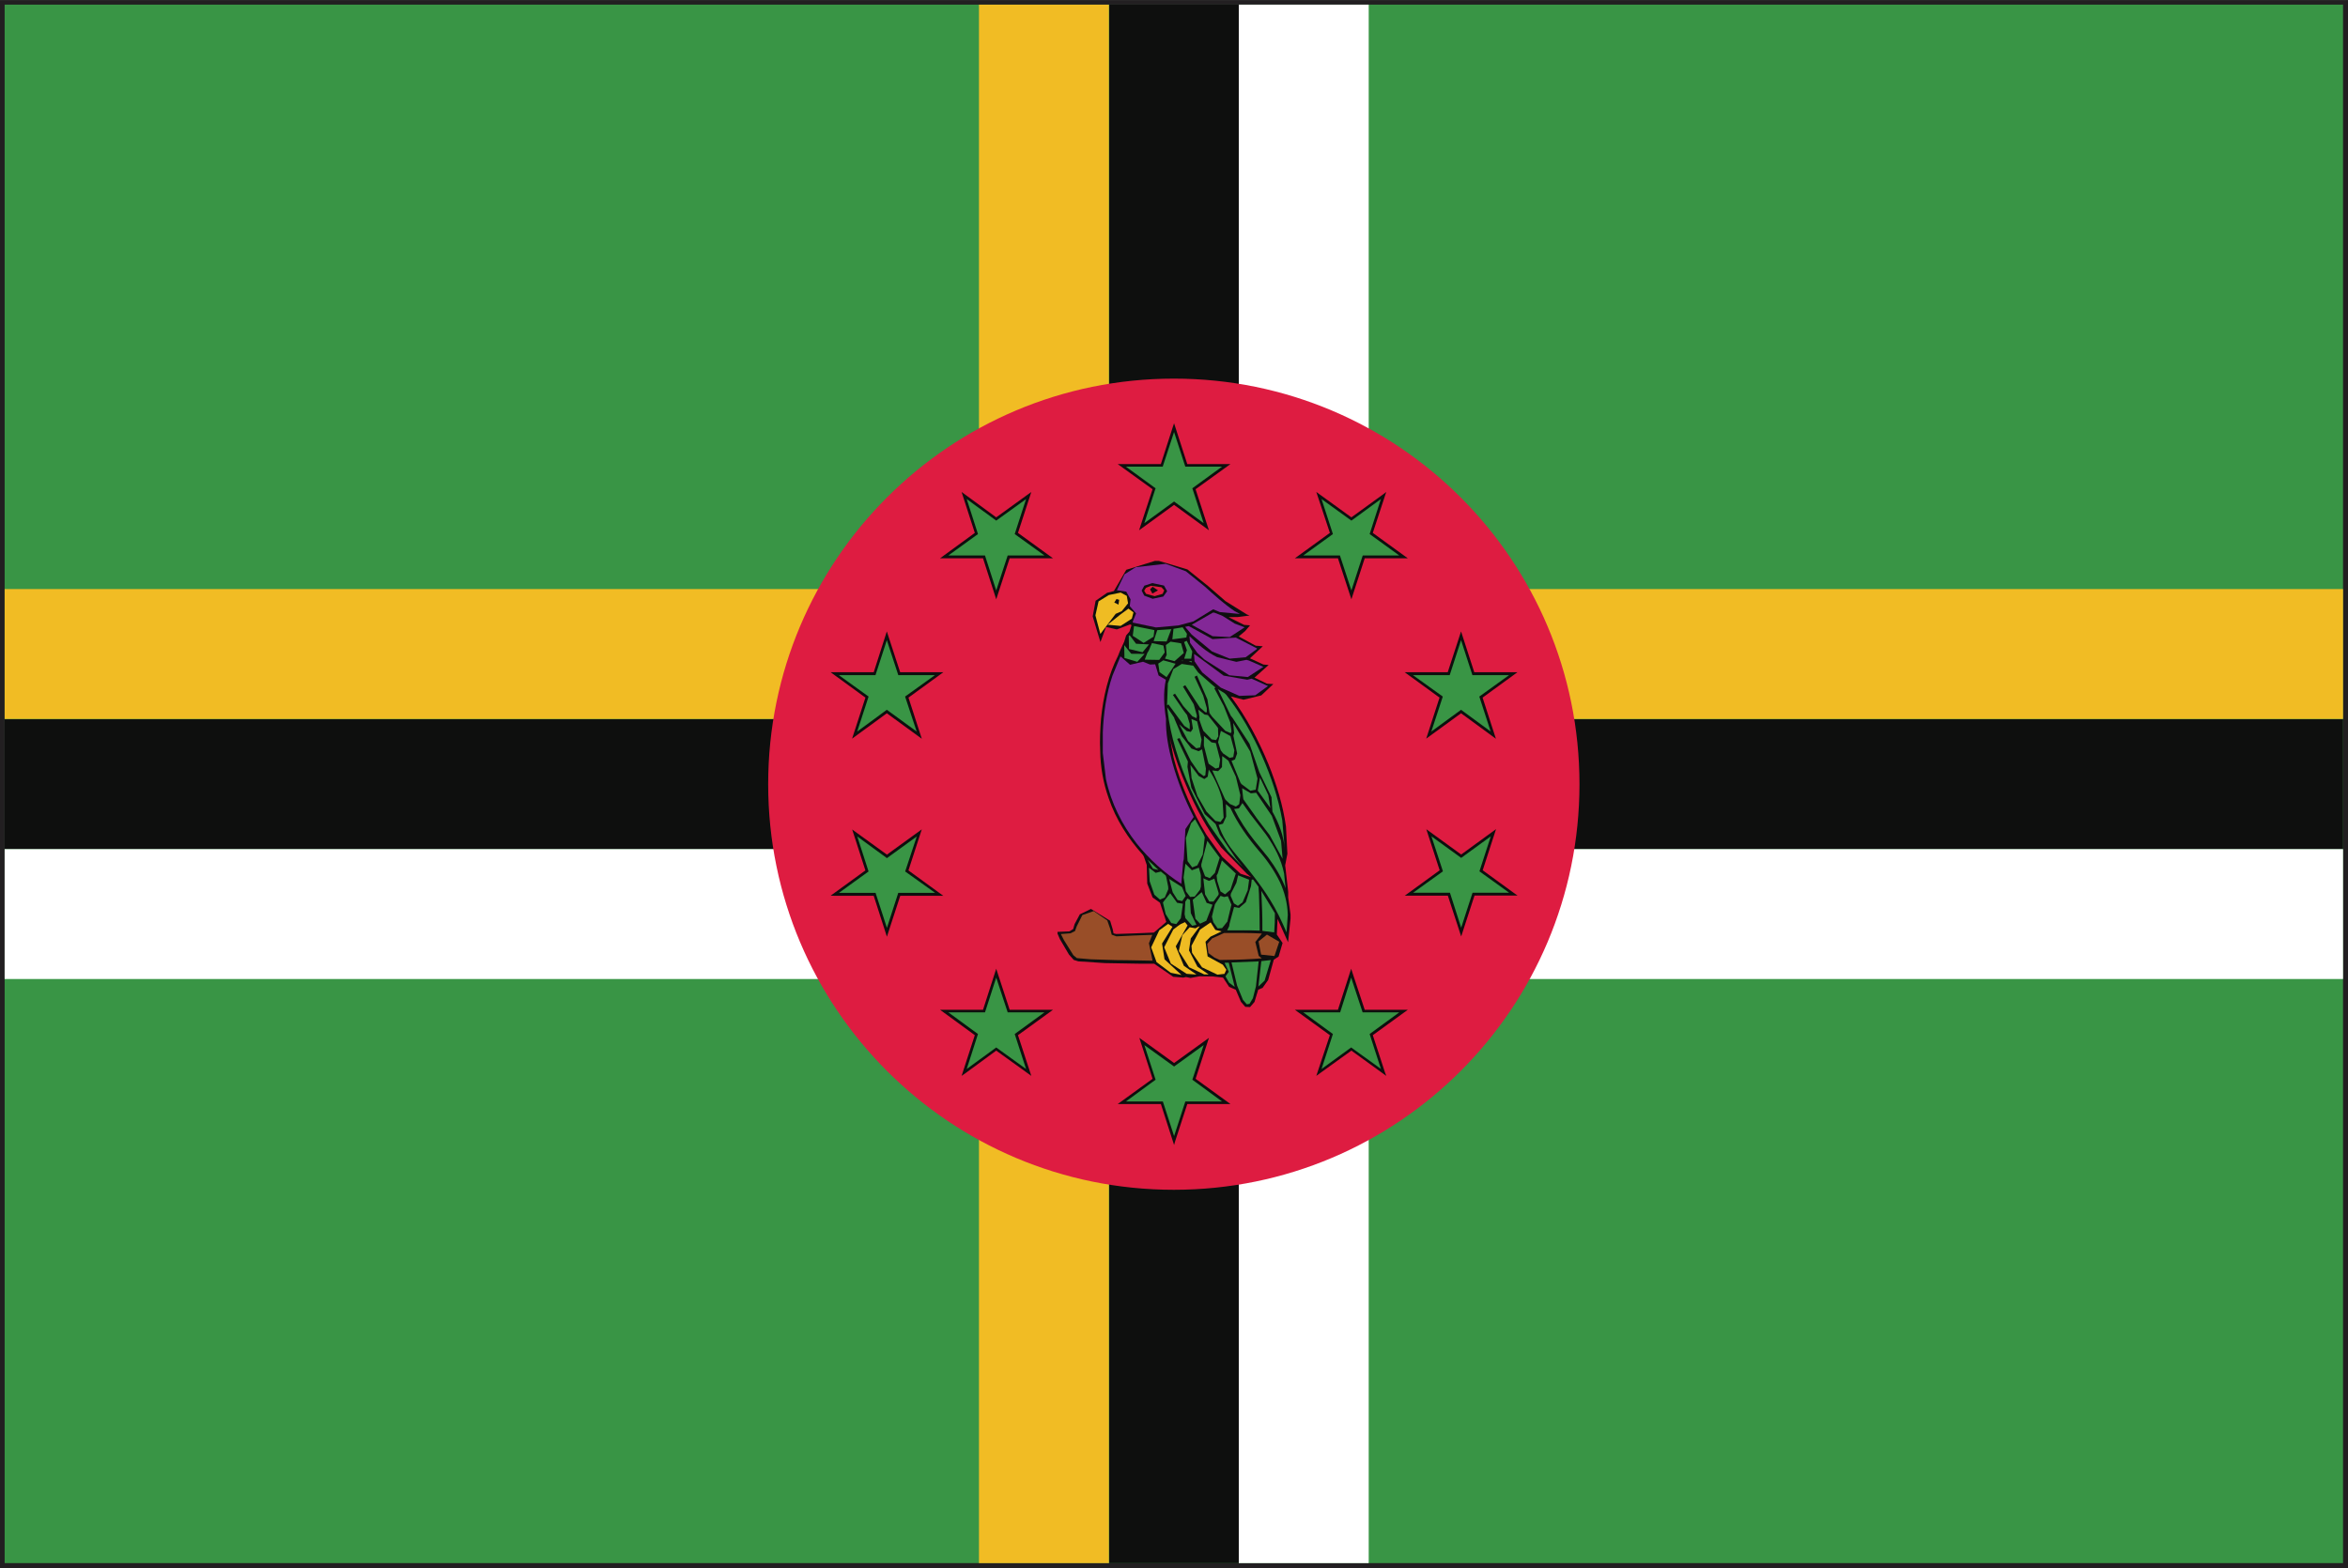 <?xml version="1.0" encoding="UTF-8" standalone="no"?>
<!-- Created with Inkscape (http://www.inkscape.org/) -->

<svg
   xmlns:dc="http://purl.org/dc/elements/1.1/"
   xmlns:cc="http://creativecommons.org/ns#"
   xmlns:rdf="http://www.w3.org/1999/02/22-rdf-syntax-ns#"
   xmlns:svg="http://www.w3.org/2000/svg"
   xmlns="http://www.w3.org/2000/svg"
   xmlns:sodipodi="http://sodipodi.sourceforge.net/DTD/sodipodi-0.dtd"
   xmlns:inkscape="http://www.inkscape.org/namespaces/inkscape"
   width="7.085mm"
   height="4.733mm"
   viewBox="0 0 7.085 4.733"
   version="1.1"
   id="svg8"
   inkscape:version="0.92.4 (5da689c313, 2019-01-14)"
   sodipodi:docname="dominican_republic.svg">
  <rect x="0" y="0" width="7.085" height="4.733" fill="#333333" stroke="none"/>
  <defs
     id="defs2">
    <radialGradient
       id="radialGradient37584"
       spreadMethod="pad"
       gradientTransform="matrix(0.975,0,0,0.975,159.641,365.069)"
       gradientUnits="userSpaceOnUse"
       r="1"
       cy="0"
       cx="0"
       fy="0"
       fx="0">
      <stop
         id="stop37578"
         offset="0"
         style="stop-opacity:1;stop-color:#852c26" />
      <stop
         id="stop37580"
         offset="0.002"
         style="stop-opacity:1;stop-color:#852c26" />
      <stop
         id="stop37582"
         offset="1"
         style="stop-opacity:1;stop-color:#451617" />
    </radialGradient>
    <clipPath
       id="clipPath37532"
       clipPathUnits="userSpaceOnUse">
      <path
         inkscape:connector-curvature="0"
         id="path37530"
         d="M 0,400 H 400 V 0 H 0 Z" />
    </clipPath>
    <radialGradient
       id="radialGradient37522"
       spreadMethod="pad"
       gradientTransform="matrix(-0.264,0,0,0.264,159.687,365.89)"
       gradientUnits="userSpaceOnUse"
       r="1"
       cy="0"
       cx="0"
       fy="0"
       fx="0">
      <stop
         id="stop37516"
         offset="0"
         style="stop-opacity:1;stop-color:#852c26" />
      <stop
         id="stop37518"
         offset="0.002"
         style="stop-opacity:1;stop-color:#852c26" />
      <stop
         id="stop37520"
         offset="1"
         style="stop-opacity:1;stop-color:#451617" />
    </radialGradient>
    <clipPath
       id="clipPath37354"
       clipPathUnits="userSpaceOnUse">
      <path
         inkscape:connector-curvature="0"
         id="path37352"
         d="M 0,400 H 400 V 0 H 0 Z" />
    </clipPath>
    <radialGradient
       id="radialGradient37344"
       spreadMethod="pad"
       gradientTransform="matrix(0.975,0,0,0.975,155.76,365.069)"
       gradientUnits="userSpaceOnUse"
       r="1"
       cy="0"
       cx="0"
       fy="0"
       fx="0">
      <stop
         id="stop37338"
         offset="0"
         style="stop-opacity:1;stop-color:#eee54f" />
      <stop
         id="stop37340"
         offset="0.998"
         style="stop-opacity:1;stop-color:#e04a20" />
      <stop
         id="stop37342"
         offset="1"
         style="stop-opacity:1;stop-color:#e04a20" />
    </radialGradient>
    <clipPath
       id="clipPath37272"
       clipPathUnits="userSpaceOnUse">
      <path
         inkscape:connector-curvature="0"
         id="path37270"
         d="M 0,400 H 400 V 0 H 0 Z" />
    </clipPath>
    <radialGradient
       id="radialGradient37262"
       spreadMethod="pad"
       gradientTransform="matrix(0.264,0,0,0.264,155.715,365.891)"
       gradientUnits="userSpaceOnUse"
       r="1"
       cy="0"
       cx="0"
       fy="0"
       fx="0">
      <stop
         id="stop37256"
         offset="0"
         style="stop-opacity:1;stop-color:#eee54f" />
      <stop
         id="stop37258"
         offset="0.998"
         style="stop-opacity:1;stop-color:#e04a20" />
      <stop
         id="stop37260"
         offset="1"
         style="stop-opacity:1;stop-color:#e04a20" />
    </radialGradient>
  </defs>
  <sodipodi:namedview
     id="base"
     pagecolor="#ffffff"
     bordercolor="#666666"
     borderopacity="1.0"
     inkscape:pageopacity="0.0"
     inkscape:pageshadow="2"
     inkscape:zoom="11.2"
     inkscape:cx="21.798698"
     inkscape:cy="8.8755558"
     inkscape:document-units="mm"
     inkscape:current-layer="layer1"
     showgrid="false"
     inkscape:window-width="954"
     inkscape:window-height="630"
     inkscape:window-x="-3"
     inkscape:window-y="6"
     inkscape:window-maximized="0" />
  <g
     inkscape:label="Layer 1"
     inkscape:groupmode="layer"
     id="layer1"
     transform="translate(-58.025,-95.632)">
    <path
       d="m 58.054,100.336 h 7.026 v -4.675 h -7.026 z m 7.041,0.015 v -0.015 z m -7.07,0.015 v -4.733 h 7.085 v 4.718 0.015 z"
       style="fill:#221f21;fill-opacity:1;fill-rule:nonzero;stroke:none;stroke-width:0.353"
       id="path38202"
       inkscape:connector-curvature="0" />
    <path
       d="m 65.095,100.35 h -7.056 v -4.704 h 7.056 z"
       style="fill:#399545;fill-opacity:1;fill-rule:nonzero;stroke:none;stroke-width:0.353"
       id="path38204"
       inkscape:connector-curvature="0" />
    <path
       d="m 61.371,100.35 h -0.392 v -4.704 h 0.392 z"
       style="fill:#f1bc24;fill-opacity:1;fill-rule:nonzero;stroke:none;stroke-width:0.353"
       id="path38206"
       inkscape:connector-curvature="0" />
    <path
       d="m 61.764,100.35 h -0.392 v -4.704 h 0.392 z"
       style="fill:#0e0f0e;fill-opacity:1;fill-rule:nonzero;stroke:none;stroke-width:0.353"
       id="path38208"
       inkscape:connector-curvature="0" />
    <path
       d="m 62.155,100.35 h -0.392 v -4.704 h 0.392 z"
       style="fill:#ffffff;fill-opacity:1;fill-rule:nonzero;stroke:none;stroke-width:0.353"
       id="path38210"
       inkscape:connector-curvature="0" />
    <path
       d="m 65.095,97.802 h -7.056 v -0.392 h 7.056 z"
       style="fill:#f1bc24;fill-opacity:1;fill-rule:nonzero;stroke:none;stroke-width:0.353"
       id="path38212"
       inkscape:connector-curvature="0" />
    <path
       d="m 65.095,98.195 h -7.056 v -0.392 h 7.056 z"
       style="fill:#0e0f0e;fill-opacity:1;fill-rule:nonzero;stroke:none;stroke-width:0.353"
       id="path38214"
       inkscape:connector-curvature="0" />
    <path
       d="m 65.095,98.587 h -7.056 v -0.392 h 7.056 z"
       style="fill:#ffffff;fill-opacity:1;fill-rule:nonzero;stroke:none;stroke-width:0.353"
       id="path38216"
       inkscape:connector-curvature="0" />
    <g
       id="g38218"
       transform="matrix(0.353,0,0,-0.353,62.791,97.999)">
      <path
         d="m 0,0 c 0,-1.916 -1.553,-3.468 -3.467,-3.468 -1.915,0 -3.468,1.552 -3.468,3.468 0,1.916 1.553,3.468 3.468,3.468 C -1.553,3.468 0,1.916 0,0"
         style="fill:#de1c41;fill-opacity:1;fill-rule:nonzero;stroke:none"
         id="path38220"
         inkscape:connector-curvature="0" />
    </g>
    <g
       id="g38222"
       transform="matrix(0.353,0,0,-0.353,61.568,96.922)">
      <path
         d="M 0,0 0.105,-0.325 H 0.446 L 0.17,-0.524 0.275,-0.85 0,-0.649 -0.276,-0.85 l 0.105,0.326 -0.275,0.199 h 0.341 z"
         style="fill:#399545;fill-opacity:1;fill-rule:nonzero;stroke:none"
         id="path38224"
         inkscape:connector-curvature="0" />
    </g>
    <g
       id="g38226"
       transform="matrix(0.353,0,0,-0.353,61.657,97.211)">
      <path
         d="M 0,0 -0.097,0.298 0.157,0.483 H -0.157 L -0.253,0.779 -0.35,0.483 H -0.665 L -0.411,0.298 -0.507,0 -0.253,0.185 Z m -0.253,0.156 -0.299,-0.217 0.115,0.351 -0.298,0.215 h 0.369 l 0.102,0.316 0.011,0.033 0.113,-0.349 H 0.229 L -0.069,0.29 0.045,-0.061 Z"
         style="fill:#0e0f0e;fill-opacity:1;fill-rule:nonzero;stroke:none"
         id="path38228"
         inkscape:connector-curvature="0" />
    </g>
    <g
       id="g38230"
       transform="matrix(0.353,0,0,-0.353,60.935,97.128)">
      <path
         d="M 0,0 0.274,-0.2 0.552,0 0.446,-0.324 0.722,-0.524 H 0.381 L 0.274,-0.849 0.171,-0.524 H -0.17 l 0.276,0.2 z"
         style="fill:#399545;fill-opacity:1;fill-rule:nonzero;stroke:none"
         id="path38232"
         inkscape:connector-curvature="0" />
    </g>
    <g
       id="g38234"
       transform="matrix(0.353,0,0,-0.353,60.976,97.244)">
      <path
         d="M 0,0 -0.253,-0.183 H 0.06 l 0.096,-0.299 0.098,0.299 H 0.568 L 0.314,0 0.411,0.299 0.156,0.115 -0.096,0.299 Z M 0.043,-0.207 H -0.324 L -0.027,0.01 -0.129,0.325 -0.118,0.33 -0.129,0.325 -0.14,0.36 0.156,0.143 0.456,0.36 0.342,0.01 0.641,-0.207 H 0.271 L 0.156,-0.558 Z"
         style="fill:#0e0f0e;fill-opacity:1;fill-rule:nonzero;stroke:none"
         id="path38236"
         inkscape:connector-curvature="0" />
    </g>
    <g
       id="g38238"
       transform="matrix(0.353,0,0,-0.353,60.544,97.666)">
      <path
         d="M 0,0 H 0.341 L 0.445,0.323 0.552,0 H 0.893 L 0.617,-0.201 0.723,-0.525 0.445,-0.324 0.17,-0.525 0.275,-0.201 Z"
         style="fill:#399545;fill-opacity:1;fill-rule:nonzero;stroke:none"
         id="path38240"
         inkscape:connector-curvature="0" />
    </g>
    <g
       id="g38242"
       transform="matrix(0.353,0,0,-0.353,60.791,97.84)">
      <path
         d="M 0,0 -0.099,0.299 0.156,0.482 H -0.157 L -0.255,0.781 -0.352,0.482 H -0.665 L -0.411,0.299 -0.508,0 -0.255,0.186 Z M -0.255,0.156 -0.552,-0.061 -0.438,0.29 -0.707,0.486 -0.7,0.495 -0.707,0.486 -0.735,0.507 h 0.368 l 0.112,0.349 0.114,-0.349 H 0.228 L -0.07,0.29 0.044,-0.062 Z"
         style="fill:#0e0f0e;fill-opacity:1;fill-rule:nonzero;stroke:none"
         id="path38244"
         inkscape:connector-curvature="0" />
    </g>
    <g
       id="g38246"
       transform="matrix(0.353,0,0,-0.353,60.544,98.331)">
      <path
         d="M 0,0 0.275,0.2 0.17,0.524 0.445,0.324 0.723,0.524 0.617,0.2 0.893,0 H 0.552 L 0.445,-0.324 0.341,0 Z"
         style="fill:#399545;fill-opacity:1;fill-rule:nonzero;stroke:none"
         id="path38248"
         inkscape:connector-curvature="0" />
    </g>
    <g
       id="g38250"
       transform="matrix(0.353,0,0,-0.353,60.667,98.327)">
      <path
         d="M 0,0 0.097,-0.299 0.194,0 H 0.509 L 0.253,0.183 0.352,0.482 0.097,0.297 -0.156,0.482 -0.06,0.183 -0.313,0 Z m -0.016,-0.025 h -0.333 v 0.012 l 0.007,-0.008 -0.007,0.008 V -0.025 L -0.384,-0.024 -0.087,0.192 -0.2,0.542 0.097,0.327 0.395,0.543 0.281,0.192 0.579,-0.025 H 0.211 l -0.114,-0.35 z"
         style="fill:#0e0f0e;fill-opacity:1;fill-rule:nonzero;stroke:none"
         id="path38252"
         inkscape:connector-curvature="0" />
    </g>
    <g
       id="g38254"
       transform="matrix(0.353,0,0,-0.353,60.935,98.87)">
      <path
         d="m 0,0 0.106,0.324 -0.276,0.2 H 0.171 L 0.274,0.849 0.381,0.524 H 0.722 L 0.446,0.324 0.552,0 0.274,0.2 Z"
         style="fill:#399545;fill-opacity:1;fill-rule:nonzero;stroke:none"
         id="path38256"
         inkscape:connector-curvature="0" />
    </g>
    <g
       id="g38258"
       transform="matrix(0.353,0,0,-0.353,60.976,98.753)">
      <path
         d="M 0,0 -0.096,-0.299 0.156,-0.115 0.411,-0.299 0.314,0 0.568,0.185 H 0.254 L 0.156,0.482 0.06,0.185 h -0.313 z m -0.107,-0.332 -0.011,0.002 z m 0.263,0.19 -0.267,-0.196 -0.029,-0.02 0.113,0.348 -0.297,0.217 H 0.043 L 0.156,0.558 0.271,0.207 h 0.37 L 0.342,-0.01 0.456,-0.358 Z"
         style="fill:#0e0f0e;fill-opacity:1;fill-rule:nonzero;stroke:none"
         id="path38260"
         inkscape:connector-curvature="0" />
    </g>
    <g
       id="g38262"
       transform="matrix(0.353,0,0,-0.353,61.568,99.076)">
      <path
         d="M 0,0 -0.105,0.326 H -0.446 L -0.171,0.524 -0.276,0.851 0,0.649 0.275,0.851 0.17,0.524 0.446,0.326 H 0.105 Z"
         style="fill:#399545;fill-opacity:1;fill-rule:nonzero;stroke:none"
         id="path38264"
         inkscape:connector-curvature="0" />
    </g>
    <g
       id="g38266"
       transform="matrix(0.353,0,0,-0.353,61.512,98.891)">
      <path
         d="m 0,0 -0.254,-0.186 h 0.316 l 0.096,-0.296 0.096,0.296 H 0.568 L 0.314,0 0.411,0.296 0.158,0.113 -0.096,0.296 Z m 0.158,-0.522 0.01,0.005 z M 0.045,-0.208 H -0.324 L -0.026,0.008 -0.139,0.358 0.158,0.143 0.456,0.358 0.342,0.008 0.64,-0.208 H 0.271 L 0.168,-0.523 0.158,-0.558 Z"
         style="fill:#0e0f0e;fill-opacity:1;fill-rule:nonzero;stroke:none"
         id="path38268"
         inkscape:connector-curvature="0" />
    </g>
    <g
       id="g38270"
       transform="matrix(0.353,0,0,-0.353,62.2,98.87)">
      <path
         d="M 0,0 -0.274,0.2 -0.552,0 l 0.107,0.324 -0.278,0.2 h 0.342 l 0.107,0.325 0.103,-0.325 h 0.342 l -0.276,-0.2 z"
         style="fill:#399545;fill-opacity:1;fill-rule:nonzero;stroke:none"
         id="path38272"
         inkscape:connector-curvature="0" />
    </g>
    <g
       id="g38274"
       transform="matrix(0.353,0,0,-0.353,62.047,98.753)">
      <path
         d="M 0,0 -0.097,-0.299 0.156,-0.115 0.41,-0.298 0.314,0 0.567,0.185 H 0.254 L 0.156,0.482 0.062,0.185 h -0.315 z m 0.158,-0.142 -0.3,-0.216 0.116,0.348 -0.299,0.217 H 0.043 L 0.156,0.558 0.272,0.207 H 0.64 L 0.341,-0.01 0.444,-0.325 0.433,-0.33 0.44,-0.32 0.433,-0.33 0.444,-0.325 0.456,-0.358 Z"
         style="fill:#0e0f0e;fill-opacity:1;fill-rule:nonzero;stroke:none"
         id="path38276"
         inkscape:connector-curvature="0" />
    </g>
    <g
       id="g38278"
       transform="matrix(0.353,0,0,-0.353,62.591,98.331)">
      <path
         d="M 0,0 H -0.341 L -0.446,-0.324 -0.552,0 h -0.341 l 0.276,0.2 -0.106,0.324 0.277,-0.2 0.275,0.2 L -0.276,0.2 Z"
         style="fill:#399545;fill-opacity:1;fill-rule:nonzero;stroke:none"
         id="path38280"
         inkscape:connector-curvature="0" />
    </g>
    <g
       id="g38282"
       transform="matrix(0.353,0,0,-0.353,62.379,98.262)">
      <path
         d="M 0,0 -0.255,-0.183 H 0.06 l 0.096,-0.299 0.097,0.299 H 0.566 L 0.312,0 0.409,0.299 0.156,0.115 -0.098,0.299 Z M 0.042,-0.208 H -0.326 L -0.028,0.009 -0.142,0.36 0.156,0.144 0.454,0.361 0.34,0.009 0.608,-0.186 0.603,-0.195 v 0.012 -0.012 l 0.005,0.009 0.03,-0.021 H 0.27 l -0.114,-0.35 z"
         style="fill:#0e0f0e;fill-opacity:1;fill-rule:nonzero;stroke:none"
         id="path38284"
         inkscape:connector-curvature="0" />
    </g>
    <g
       id="g38286"
       transform="matrix(0.353,0,0,-0.353,62.591,97.666)">
      <path
         d="m 0,0 -0.276,-0.201 0.105,-0.324 -0.275,0.201 -0.277,-0.201 0.106,0.324 L -0.893,0 h 0.341 L -0.446,0.323 -0.341,0 Z"
         style="fill:#399545;fill-opacity:1;fill-rule:nonzero;stroke:none"
         id="path38288"
         inkscape:connector-curvature="0" />
    </g>
    <g
       id="g38290"
       transform="matrix(0.353,0,0,-0.353,62.523,97.84)">
      <path
         d="M 0,0 -0.097,0.299 0.157,0.482 H -0.156 L -0.253,0.781 -0.35,0.482 H -0.664 L -0.409,0.299 -0.507,0 -0.253,0.186 Z m -0.253,0.156 -0.298,-0.217 0.114,0.351 -0.298,0.217 h 0.368 L -0.253,0.856 -0.14,0.507 H 0.193 V 0.495 0.507 H 0.229 L -0.069,0.29 0.045,-0.062 Z"
         style="fill:#0e0f0e;fill-opacity:1;fill-rule:nonzero;stroke:none"
         id="path38292"
         inkscape:connector-curvature="0" />
    </g>
    <g
       id="g38294"
       transform="matrix(0.353,0,0,-0.353,62.2,97.128)">
      <path
         d="m 0,0 -0.105,-0.324 0.276,-0.2 h -0.342 l -0.103,-0.325 -0.107,0.325 h -0.342 l 0.278,0.2 L -0.552,0 -0.274,-0.2 Z"
         style="fill:#399545;fill-opacity:1;fill-rule:nonzero;stroke:none"
         id="path38296"
         inkscape:connector-curvature="0" />
    </g>
    <g
       id="g38298"
       transform="matrix(0.353,0,0,-0.353,62.047,97.244)">
      <path
         d="M 0,0 -0.253,-0.183 H 0.06 l 0.098,-0.299 0.097,0.299 H 0.567 L 0.314,0 0.41,0.299 0.158,0.115 -0.097,0.299 Z M 0.043,-0.207 H -0.325 L -0.026,0.01 -0.142,0.36 0.158,0.143 0.427,0.338 0.456,0.36 0.341,0.01 0.64,-0.207 H 0.272 L 0.158,-0.558 Z"
         style="fill:#0e0f0e;fill-opacity:1;fill-rule:nonzero;stroke:none"
         id="path38300"
         inkscape:connector-curvature="0" />
    </g>
    <g
       id="g38302"
       transform="matrix(0.353,0,0,-0.353,61.51,97.325)">
      <path
         d="M 0,0 H 0.034 L 0.278,-0.073 0.458,-0.218 0.603,-0.344 0.786,-0.458 0.809,-0.467 0.709,-0.48 0.63,-0.481 0.762,-0.547 0.813,-0.551 0.771,-0.6 0.716,-0.646 0.861,-0.725 0.922,-0.73 0.812,-0.833 0.927,-0.886 0.972,-0.89 0.851,-0.998 0.958,-1.05 1.012,-1.053 0.909,-1.15 0.757,-1.187 0.649,-1.159 c 0.133,-0.177 0.237,-0.375 0.321,-0.578 0.069,-0.172 0.124,-0.35 0.15,-0.534 l 0.012,-0.233 -0.019,-0.1 0.003,-0.022 0.023,-0.205 v -0.046 l 0.02,-0.146 V -3.059 L 1.138,-3.261 1.048,-3.061 1.042,-3.195 1.091,-3.267 1.057,-3.383 1.016,-3.41 0.968,-3.583 0.92,-3.651 0.883,-3.666 0.851,-3.771 0.813,-3.815 0.772,-3.813 0.735,-3.77 0.691,-3.667 0.634,-3.642 0.582,-3.563 0.492,-3.553 0.381,-3.552 0.304,-3.566 0.265,-3.558 0.243,-3.563 0.156,-3.556 -0.007,-3.444 h -0.132 l -0.063,10e-4 -0.226,0.004 -0.227,0.015 -0.039,0.012 -0.041,0.046 -0.077,0.131 -0.021,0.048 v 0.015 l 0.101,0.004 0.033,0.02 0.012,0.042 0.045,0.084 0.095,0.046 0.164,-0.101 0.022,-0.073 0.007,-0.035 0.023,-0.005 c 0.107,0.003 0.215,0.007 0.322,0.012 l 0.106,0.091 -0.054,0.164 -0.063,0.045 -0.046,0.119 -0.004,0.159 -0.005,0.015 -0.019,0.055 -0.008,0.015 c -0.127,0.141 -0.232,0.304 -0.294,0.487 -0.046,0.129 -0.07,0.266 -0.072,0.403 -0.005,0.091 0,0.183 0.007,0.276 0.019,0.187 0.062,0.373 0.147,0.541 l 0.014,0.036 0.037,0.081 0.017,0.054 0.028,0.032 0.018,0.056 -0.012,0.006 -0.114,-0.043 -0.092,0.021 -0.048,-0.129 -0.066,0.219 0.025,0.134 0.098,0.068 0.058,0.015 0.106,0.182 z"
         style="fill:#0e0f0f;fill-opacity:1;fill-rule:nonzero;stroke:none"
         id="path38304"
         inkscape:connector-curvature="0" />
    </g>
    <g
       id="g38306"
       transform="matrix(0.353,0,0,-0.353,61.452,97.344)">
      <path
         d="m 0,0 0.256,0.029 0.173,-0.064 0.162,-0.131 c 0.08,-0.072 0.161,-0.146 0.252,-0.208 L 0.891,-0.4 0.72,-0.384 0.662,-0.36 0.492,-0.464 0.365,-0.498 0.173,-0.515 l -0.196,0.041 -0.003,0.007 0.029,0.072 -0.054,0.062 0.007,0.058 -0.037,0.066 -0.08,0.012 0.065,0.136 z"
         style="fill:#832897;fill-opacity:1;fill-rule:nonzero;stroke:none"
         id="path38308"
         inkscape:connector-curvature="0" />
    </g>
    <g
       id="g38310"
       transform="matrix(0.353,0,0,-0.353,61.502,97.392)">
      <path
         d="m 0,0 0.1,-0.021 0.027,-0.048 -0.033,-0.046 -0.091,-0.019 -0.072,0.027 -0.022,0.043 0.023,0.042 z"
         style="fill:#0e0f0f;fill-opacity:1;fill-rule:nonzero;stroke:none"
         id="path38312"
         inkscape:connector-curvature="0" />
    </g>
    <g
       id="g38314"
       transform="matrix(0.353,0,0,-0.353,61.498,97.4)">
      <path
         d="m 0,0 0.09,-0.013 0.023,-0.026 -0.013,-0.03 -0.069,-0.02 -0.073,0.02 -0.016,0.027 0.015,0.024 z"
         style="fill:#de1b41;fill-opacity:1;fill-rule:nonzero;stroke:none"
         id="path38316"
         inkscape:connector-curvature="0" />
    </g>
    <g
       id="g38318"
       transform="matrix(0.353,0,0,-0.353,61.503,97.403)">
      <path
         d="m 0,0 0.046,-0.031 -0.048,-0.027 -0.02,0.036 z"
         style="fill:#0e0f0f;fill-opacity:1;fill-rule:nonzero;stroke:none"
         id="path38320"
         inkscape:connector-curvature="0" />
    </g>
    <g
       id="g38322"
       transform="matrix(0.353,0,0,-0.353,61.371,97.428)">
      <path
         d="M 0,0 0.101,0.021 0.153,-0.007 0.164,-0.071 0.11,-0.138 0.058,-0.161 l -0.131,-0.172 -0.042,0.159 0.027,0.12 z"
         style="fill:#efbc23;fill-opacity:1;fill-rule:nonzero;stroke:none"
         id="path38324"
         inkscape:connector-curvature="0" />
    </g>
    <g
       id="g38326"
       transform="matrix(0.353,0,0,-0.353,61.394,97.44)">
      <path
         d="M 0,0 0.023,-0.007 0.017,-0.048 -0.019,-0.03 Z"
         style="fill:#0e0f0f;fill-opacity:1;fill-rule:nonzero;stroke:none"
         id="path38328"
         inkscape:connector-curvature="0" />
    </g>
    <g
       id="g38330"
       transform="matrix(0.353,0,0,-0.353,61.43,97.469)">
      <path
         d="m 0,0 0.043,-0.032 -0.014,-0.054 -0.096,-0.062 -0.111,0.01 0.106,0.085 z"
         style="fill:#efbc23;fill-opacity:1;fill-rule:nonzero;stroke:none"
         id="path38332"
         inkscape:connector-curvature="0" />
    </g>
    <g
       id="g38334"
       transform="matrix(0.353,0,0,-0.353,61.685,97.481)">
      <path
         d="M 0,0 0.013,-0.001 0.062,-0.02 0.083,-0.029 0.186,-0.094 0.271,-0.126 0.144,-0.209 -0.003,-0.202 -0.181,-0.104 Z"
         style="fill:#832897;fill-opacity:1;fill-rule:nonzero;stroke:none"
         id="path38336"
         inkscape:connector-curvature="0" />
    </g>
    <g
       id="g38338"
       transform="matrix(0.353,0,0,-0.353,61.601,97.524)">
      <path
         d="M 0,0 0.029,0.006 0.036,0.004 0.234,-0.105 0.434,-0.092 0.615,-0.185 0.612,-0.191 0.518,-0.26 0.381,-0.272 0.231,-0.211 0.057,-0.067 Z"
         style="fill:#832897;fill-opacity:1;fill-rule:nonzero;stroke:none"
         id="path38340"
         inkscape:connector-curvature="0" />
    </g>
    <g
       id="g38342"
       transform="matrix(0.353,0,0,-0.353,61.443,97.551)">
      <path
         d="M 0,0 0.011,0.083 0.185,0.048 0.178,-0.008 0.093,-0.061 Z"
         style="fill:#399545;fill-opacity:1;fill-rule:nonzero;stroke:none"
         id="path38344"
         inkscape:connector-curvature="0" />
    </g>
    <g
       id="g38346"
       transform="matrix(0.353,0,0,-0.353,61.566,97.53)">
      <path
         d="M 0,0 0.078,0.013 0.115,-0.043 0.11,-0.074 -0.01,-0.09 Z"
         style="fill:#399545;fill-opacity:1;fill-rule:nonzero;stroke:none"
         id="path38348"
         inkscape:connector-curvature="0" />
    </g>
    <g
       id="g38350"
       transform="matrix(0.353,0,0,-0.353,61.517,97.534)">
      <path
         d="M 0,0 0.12,0.008 0.08,-0.097 -0.031,-0.094 Z"
         style="fill:#399545;fill-opacity:1;fill-rule:nonzero;stroke:none"
         id="path38352"
         inkscape:connector-curvature="0" />
    </g>
    <g
       id="g38354"
       transform="matrix(0.353,0,0,-0.353,61.431,97.551)">
      <path
         d="M 0,0 0.008,0.004 0.062,-0.068 0.173,-0.074 0.118,-0.141 0.002,-0.113 Z"
         style="fill:#399545;fill-opacity:1;fill-rule:nonzero;stroke:none"
         id="path38356"
         inkscape:connector-curvature="0" />
    </g>
    <g
       id="g38358"
       transform="matrix(0.353,0,0,-0.353,61.614,97.552)">
      <path
         d="M 0,0 C 0.071,-0.069 0.146,-0.136 0.237,-0.18 L 0.401,-0.22 0.488,-0.203 0.509,-0.209 0.632,-0.263 0.499,-0.35 0.341,-0.335 0.127,-0.199 0.068,-0.144 0.006,-0.058 Z"
         style="fill:#832897;fill-opacity:1;fill-rule:nonzero;stroke:none"
         id="path38360"
         inkscape:connector-curvature="0" />
    </g>
    <g
       id="g38362"
       transform="matrix(0.353,0,0,-0.353,61.598,97.57)">
      <path
         d="M 0,0 0.022,0.011 0.07,-0.081 0.061,-0.142 h -0.06 l 0.023,0.073 z"
         style="fill:#399545;fill-opacity:1;fill-rule:nonzero;stroke:none"
         id="path38364"
         inkscape:connector-curvature="0" />
    </g>
    <g
       id="g38366"
       transform="matrix(0.353,0,0,-0.353,61.543,97.579)">
      <path
         d="m 0,0 0.04,0.029 0.09,-0.014 0.023,-0.083 -0.079,-0.07 -0.082,0.022 0.015,0.032 z"
         style="fill:#399545;fill-opacity:1;fill-rule:nonzero;stroke:none"
         id="path38368"
         inkscape:connector-curvature="0" />
    </g>
    <g
       id="g38370"
       transform="matrix(0.353,0,0,-0.353,61.501,97.573)">
      <path
         d="m 0,0 0.098,-0.021 0.011,-0.059 -0.047,-0.064 -0.124,0.002 0.023,0.059 0.011,0.017 z"
         style="fill:#399545;fill-opacity:1;fill-rule:nonzero;stroke:none"
         id="path38372"
         inkscape:connector-curvature="0" />
    </g>
    <g
       id="g38374"
       transform="matrix(0.353,0,0,-0.353,61.418,97.618)">
      <path
         d="M 0,0 -0.002,0.11 0.058,0.036 0.172,0.035 0.11,-0.033 Z"
         style="fill:#399545;fill-opacity:1;fill-rule:nonzero;stroke:none"
         id="path38376"
         inkscape:connector-curvature="0" />
    </g>
    <g
       id="g38378"
       transform="matrix(0.353,0,0,-0.353,61.628,97.606)">
      <path
         d="M 0,0 0.016,-0.01 0.253,-0.185 0.455,-0.22 0.492,-0.211 0.632,-0.274 0.523,-0.353 0.387,-0.358 0.229,-0.288 0.07,-0.157 0.004,-0.062 Z"
         style="fill:#832897;fill-opacity:1;fill-rule:nonzero;stroke:none"
         id="path38380"
         inkscape:connector-curvature="0" />
    </g>
    <g
       id="g38382"
       transform="matrix(0.353,0,0,-0.353,61.382,97.671)">
      <path
         d="M 0,0 0.068,0.164 0.15,0.092 0.261,0.118 0.321,0.094 0.365,0.096 0.394,0 0.456,-0.036 C 0.432,-0.146 0.44,-0.26 0.457,-0.37 0.454,-0.496 0.478,-0.622 0.511,-0.743 0.556,-0.904 0.617,-1.06 0.694,-1.209 L 0.623,-1.313 0.609,-1.57 0.604,-1.591 0.588,-1.781 c -0.145,0.093 -0.275,0.211 -0.381,0.344 -0.127,0.162 -0.22,0.35 -0.263,0.551 l -0.027,0.224 v 0.179 C -0.076,-0.32 -0.053,-0.156 0,0"
         style="fill:#832897;fill-opacity:1;fill-rule:nonzero;stroke:none"
         id="path38384"
         inkscape:connector-curvature="0" />
    </g>
    <g
       id="g38386"
       transform="matrix(0.353,0,0,-0.353,61.52,97.635)">
      <path
         d="M 0,0 0.043,0.028 0.148,-0.001 0.071,-0.116 0.011,-0.073 Z"
         style="fill:#399545;fill-opacity:1;fill-rule:nonzero;stroke:none"
         id="path38388"
         inkscape:connector-curvature="0" />
    </g>
    <g
       id="g38390"
       transform="matrix(0.353,0,0,-0.353,61.591,97.626)">
      <path
         d="M 0,0 0.015,-0.003 0.002,-0.004 Z"
         style="fill:#399545;fill-opacity:1;fill-rule:nonzero;stroke:none"
         id="path38392"
         inkscape:connector-curvature="0" />
    </g>
    <g
       id="g38394"
       transform="matrix(0.353,0,0,-0.353,61.612,97.629)">
      <path
         d="M 0,0 0.023,0.005 0.027,-0.006 Z"
         style="fill:#399545;fill-opacity:1;fill-rule:nonzero;stroke:none"
         id="path38396"
         inkscape:connector-curvature="0" />
    </g>
    <g
       id="g38398"
       transform="matrix(0.353,0,0,-0.353,61.591,97.636)">
      <path
         d="M 0,0 0.098,-0.015 0.14,-0.073 0.249,-0.169 0.288,-0.202 0.278,-0.208 0.359,-0.36 0.414,-0.499 0.425,-0.576 0.419,-0.592 0.372,-0.572 0.26,-0.452 0.237,-0.42 0.219,-0.303 0.13,-0.099 0.109,-0.11 0.183,-0.27 0.214,-0.378 V -0.413 H 0.202 L 0.155,-0.373 0.03,-0.182 0.01,-0.193 0.082,-0.312 0.102,-0.345 0.129,-0.441 0.126,-0.464 0.091,-0.448 0.013,-0.36 -0.058,-0.254 -0.076,-0.265 0.018,-0.402 0.045,-0.437 0.068,-0.512 v -0.047 l -0.046,0.029 -0.136,0.184 -0.012,-0.008 0.007,0.188 0.047,0.122 z"
         style="fill:#399545;fill-opacity:1;fill-rule:nonzero;stroke:none"
         id="path38400"
         inkscape:connector-curvature="0" />
    </g>
    <g
       id="g38402"
       transform="matrix(0.353,0,0,-0.353,61.7,97.712)">
      <path
         d="M 0,0 0.057,-0.035 0.071,-0.048 C 0.196,-0.208 0.296,-0.387 0.377,-0.572 0.455,-0.749 0.516,-0.93 0.55,-1.12 l 0.021,-0.245 c -0.009,0.113 -0.05,0.22 -0.105,0.317 L 0.458,-0.924 0.354,-0.71 0.27,-0.467 0.128,-0.25 0.11,-0.227 Z"
         style="fill:#399545;fill-opacity:1;fill-rule:nonzero;stroke:none"
         id="path38404"
         inkscape:connector-curvature="0" />
    </g>
    <g
       id="g38406"
       transform="matrix(0.353,0,0,-0.353,61.547,97.767)">
      <path
         d="M 0,0 0.059,-0.087 0.063,-0.1 0.125,-0.247 0.207,-0.352 0.268,-0.375 0.298,-0.359 0.331,-0.524 0.326,-0.581 0.312,-0.588 0.27,-0.556 0.202,-0.458 0.106,-0.263 0.085,-0.27 0.177,-0.463 0.173,-0.509 0.206,-0.686 0.321,-0.913 0.414,-0.998 0.45,-1.089 l 0.137,-0.203 0.06,-0.074 -0.128,0.135 -0.162,0.23 c -0.058,0.095 -0.11,0.194 -0.155,0.294 -0.051,0.113 -0.094,0.229 -0.129,0.346 -0.033,0.111 -0.058,0.225 -0.071,0.34 z"
         style="fill:#399545;fill-opacity:1;fill-rule:nonzero;stroke:none"
         id="path38408"
         inkscape:connector-curvature="0" />
    </g>
    <g
       id="g38410"
       transform="matrix(0.353,0,0,-0.353,61.641,97.774)">
      <path
         d="M 0,0 0.053,-0.042 0.081,-0.046 0.158,-0.143 0.168,-0.157 0.17,-0.229 0.152,-0.26 0.114,-0.254 0.042,-0.18 0.028,-0.143 0.008,-0.085 0.01,-0.066 Z"
         style="fill:#399545;fill-opacity:1;fill-rule:nonzero;stroke:none"
         id="path38412"
         inkscape:connector-curvature="0" />
    </g>
    <g
       id="g38414"
       transform="matrix(0.353,0,0,-0.353,61.62,97.802)">
      <path
         d="m 0,0 0.049,-0.021 0.038,-0.156 -0.011,-0.067 -0.034,-0.007 -0.07,0.062 -0.076,0.143 0.064,-0.058 0.035,-0.007 0.018,0.028 z"
         style="fill:#399545;fill-opacity:1;fill-rule:nonzero;stroke:none"
         id="path38416"
         inkscape:connector-curvature="0" />
    </g>
    <g
       id="g38418"
       transform="matrix(0.353,0,0,-0.353,61.746,97.814)">
      <path
         d="M 0,0 0.146,-0.245 0.208,-0.476 0.193,-0.571 0.147,-0.58 0.071,-0.523 0.062,-0.51 l -0.076,0.185 0.03,0.013 0.018,0.051 -0.032,0.151 0.006,0.025 z"
         style="fill:#399545;fill-opacity:1;fill-rule:nonzero;stroke:none"
         id="path38420"
         inkscape:connector-curvature="0" />
    </g>
    <g
       id="g38422"
       transform="matrix(0.353,0,0,-0.353,61.709,97.838)">
      <path
         d="m 0,0 0.082,-0.045 0.033,-0.122 -0.009,-0.057 -0.031,-0.007 -0.056,0.038 -0.02,0.026 -0.023,0.07 z"
         style="fill:#399545;fill-opacity:1;fill-rule:nonzero;stroke:none"
         id="path38424"
         inkscape:connector-curvature="0" />
    </g>
    <g
       id="g38426"
       transform="matrix(0.353,0,0,-0.353,61.658,97.853)">
      <path
         d="M 0,0 0.064,-0.056 0.101,-0.062 0.138,-0.204 0.128,-0.271 0.099,-0.28 0.04,-0.239 0.034,-0.22 -0.001,-0.083 Z"
         style="fill:#399545;fill-opacity:1;fill-rule:nonzero;stroke:none"
         id="path38428"
         inkscape:connector-curvature="0" />
    </g>
    <g
       id="g38430"
       transform="matrix(0.353,0,0,-0.353,61.555,97.859)">
      <path
         d="M 0,0 0.014,-0.058 C 0.048,-0.178 0.09,-0.295 0.14,-0.409 0.219,-0.596 0.316,-0.777 0.439,-0.938 l 0.219,-0.224 0.037,-0.03 -0.091,0.03 -0.156,0.144 -0.136,0.19 c -0.059,0.097 -0.112,0.2 -0.157,0.305 -0.05,0.115 -0.093,0.235 -0.124,0.357 z"
         style="fill:#de1b41;fill-opacity:1;fill-rule:nonzero;stroke:none"
         id="path38432"
         inkscape:connector-curvature="0" />
    </g>
    <g
       id="g38434"
       transform="matrix(0.353,0,0,-0.353,61.713,97.914)">
      <path
         d="m 0,0 0.035,-0.026 0.018,-0.014 0.064,-0.138 0.038,-0.157 -0.01,-0.077 -0.028,-0.02 -0.051,0.022 -0.038,0.036 -0.007,0.012 -0.106,0.239 0.05,-0.006 0.033,0.034 z"
         style="fill:#399545;fill-opacity:1;fill-rule:nonzero;stroke:none"
         id="path38436"
         inkscape:connector-curvature="0" />
    </g>
    <g
       id="g38438"
       transform="matrix(0.353,0,0,-0.353,61.617,97.941)">
      <path
         d="M 0,0 0.071,-0.094 0.119,-0.12 0.148,-0.1 0.157,-0.039 C 0.212,-0.12 0.252,-0.213 0.275,-0.307 L 0.284,-0.45 0.257,-0.487 0.214,-0.478 0.137,-0.398 0.06,-0.265 0.01,-0.112 Z"
         style="fill:#399545;fill-opacity:1;fill-rule:nonzero;stroke:none"
         id="path38440"
         inkscape:connector-curvature="0" />
    </g>
    <g
       id="g38442"
       transform="matrix(0.353,0,0,-0.353,61.827,97.979)">
      <path
         d="m 0,0 0.071,-0.15 0.018,-0.111 -0.108,0.149 z"
         style="fill:#399545;fill-opacity:1;fill-rule:nonzero;stroke:none"
         id="path38444"
         inkscape:connector-curvature="0" />
    </g>
    <g
       id="g38446"
       transform="matrix(0.353,0,0,-0.353,61.773,98.011)">
      <path
         d="m 0,0 0.075,-0.044 0.045,0.005 0.134,-0.198 0.079,-0.213 0.013,-0.154 -0.11,0.202 -0.109,0.143 -0.116,0.164 -0.003,0.02 z"
         style="fill:#399545;fill-opacity:1;fill-rule:nonzero;stroke:none"
         id="path38448"
         inkscape:connector-curvature="0" />
    </g>
    <g
       id="g38450"
       transform="matrix(0.353,0,0,-0.353,61.774,98.056)">
      <path
         d="M 0,0 0.066,-0.093 0.201,-0.268 C 0.272,-0.369 0.332,-0.48 0.356,-0.602 L 0.369,-0.728 C 0.334,-0.634 0.28,-0.546 0.221,-0.466 L 0.102,-0.32 c -0.067,0.084 -0.126,0.174 -0.173,0.269 l 0.041,0.006 z"
         style="fill:#399545;fill-opacity:1;fill-rule:nonzero;stroke:none"
         id="path38452"
         inkscape:connector-curvature="0" />
    </g>
    <g
       id="g38454"
       transform="matrix(0.353,0,0,-0.353,61.724,98.059)">
      <path
         d="M 0,0 0.038,-0.032 C 0.101,-0.167 0.186,-0.286 0.281,-0.398 0.353,-0.48 0.415,-0.57 0.462,-0.667 0.503,-0.755 0.527,-0.852 0.529,-0.948 l -0.01,-0.149 c -0.042,0.096 -0.086,0.191 -0.142,0.28 -0.086,0.139 -0.19,0.265 -0.293,0.389 -0.062,0.074 -0.116,0.157 -0.146,0.25 l 0.037,0.01 0.028,0.061 z"
         style="fill:#399545;fill-opacity:1;fill-rule:nonzero;stroke:none"
         id="path38456"
         inkscape:connector-curvature="0" />
    </g>
    <g
       id="g38458"
       transform="matrix(0.353,0,0,-0.353,61.619,98.117)">
      <path
         d="M 0,0 0.034,0.035 0.108,-0.098 0.117,-0.12 0.1,-0.267 0.053,-0.36 0.01,-0.377 l -0.04,0.054 -0.014,0.197 z"
         style="fill:#399545;fill-opacity:1;fill-rule:nonzero;stroke:none"
         id="path38460"
         inkscape:connector-curvature="0" />
    </g>
    <g
       id="g38462"
       transform="matrix(0.353,0,0,-0.353,61.668,98.17)">
      <path
         d="m 0,0 0.106,-0.144 -0.041,-0.13 -0.044,-0.045 -0.04,0.016 -0.032,0.084 V -0.2 Z"
         style="fill:#399545;fill-opacity:1;fill-rule:nonzero;stroke:none"
         id="path38464"
         inkscape:connector-curvature="0" />
    </g>
    <g
       id="g38466"
       transform="matrix(0.353,0,0,-0.353,61.488,98.227)">
      <path
         d="M 0,0 0.092,-0.087 0.045,-0.076 Z"
         style="fill:#399545;fill-opacity:1;fill-rule:nonzero;stroke:none"
         id="path38468"
         inkscape:connector-curvature="0" />
    </g>
    <g
       id="g38470"
       transform="matrix(0.353,0,0,-0.353,61.712,98.229)">
      <path
         d="M 0,0 0.119,-0.112 0.073,-0.251 0.027,-0.29 l -0.039,0.025 -0.028,0.09 -0.005,0.046 0.01,0.018 z"
         style="fill:#399545;fill-opacity:1;fill-rule:nonzero;stroke:none"
         id="path38472"
         inkscape:connector-curvature="0" />
    </g>
    <g
       id="g38474"
       transform="matrix(0.353,0,0,-0.353,61.602,98.239)">
      <path
         d="m 0,0 0.055,-0.056 0.06,0.022 0.014,-0.05 0.003,-0.017 V -0.195 L 0.125,-0.222 0.079,-0.281 0.04,-0.284 l -0.036,0.048 -0.02,0.118 z"
         style="fill:#399545;fill-opacity:1;fill-rule:nonzero;stroke:none"
         id="path38476"
         inkscape:connector-curvature="0" />
    </g>
    <g
       id="g38478"
       transform="matrix(0.353,0,0,-0.353,61.492,98.251)">
      <path
         d="m 0,0 0.057,-0.044 0.045,0.011 0.042,-0.035 0.004,-0.014 0.016,-0.08 0.001,-0.022 -0.03,-0.071 -0.041,-0.018 -0.048,0.042 -0.04,0.115 z"
         style="fill:#399545;fill-opacity:1;fill-rule:nonzero;stroke:none"
         id="path38480"
         inkscape:connector-curvature="0" />
    </g>
    <g
       id="g38482"
       transform="matrix(0.353,0,0,-0.353,61.761,98.274)">
      <path
         d="m 0,0 0.094,-0.038 -0.012,-0.09 -0.044,-0.103 -0.04,-0.03 -0.034,0.021 -0.028,0.065 0.002,0.018 0.047,0.093 z"
         style="fill:#399545;fill-opacity:1;fill-rule:nonzero;stroke:none"
         id="path38484"
         inkscape:connector-curvature="0" />
    </g>
    <g
       id="g38486"
       transform="matrix(0.353,0,0,-0.353,61.656,98.283)">
      <path
         d="M 0,0 0.048,-0.022 0.094,-0.003 0.131,-0.127 0.13,-0.141 0.087,-0.199 H 0.051 l -0.036,0.061 z"
         style="fill:#399545;fill-opacity:1;fill-rule:nonzero;stroke:none"
         id="path38488"
         inkscape:connector-curvature="0" />
    </g>
    <g
       id="g38490"
       transform="matrix(0.353,0,0,-0.353,61.553,98.285)">
      <path
         d="M 0,0 0.031,-0.02 0.11,-0.07 0.141,-0.146 0.111,-0.189 0.072,-0.18 0.03,-0.114 Z"
         style="fill:#399545;fill-opacity:1;fill-rule:nonzero;stroke:none"
         id="path38492"
         inkscape:connector-curvature="0" />
    </g>
    <g
       id="g38494"
       transform="matrix(0.353,0,0,-0.353,61.802,98.287)">
      <path
         d="m 0,0 0.012,0.001 0.046,-0.062 0.004,-0.06 c 0.004,-0.106 0.006,-0.21 0.006,-0.315 -0.092,0.004 -0.185,0.002 -0.278,0.002 l 0.017,0.035 0.004,0.024 0.038,0.141 0.044,-0.008 0.057,0.05 0.044,0.137 z"
         style="fill:#399545;fill-opacity:1;fill-rule:nonzero;stroke:none"
         id="path38496"
         inkscape:connector-curvature="0" />
    </g>
    <g
       id="g38498"
       transform="matrix(0.353,0,0,-0.353,61.831,98.321)">
      <path
         d="M 0,0 0.116,-0.191 0.115,-0.27 0.11,-0.355 0.009,-0.342 C 0.01,-0.227 0.006,-0.113 0,0"
         style="fill:#399545;fill-opacity:1;fill-rule:nonzero;stroke:none"
         id="path38500"
         inkscape:connector-curvature="0" />
    </g>
    <g
       id="g38502"
       transform="matrix(0.353,0,0,-0.353,61.624,98.348)">
      <path
         d="M 0,0 0.077,0.066 0.119,-0.026 0.169,-0.042 0.116,-0.179 0.063,-0.204 0.023,-0.162 Z"
         style="fill:#399545;fill-opacity:1;fill-rule:nonzero;stroke:none"
         id="path38504"
         inkscape:connector-curvature="0" />
    </g>
    <g
       id="g38506"
       transform="matrix(0.353,0,0,-0.353,61.556,98.328)">
      <path
         d="m 0,0 0.059,-0.082 0.05,-0.008 -0.018,-0.124 -0.039,-0.05 -0.043,0.009 -0.048,0.077 -0.023,0.099 z"
         style="fill:#399545;fill-opacity:1;fill-rule:nonzero;stroke:none"
         id="path38508"
         inkscape:connector-curvature="0" />
    </g>
    <g
       id="g38510"
       transform="matrix(0.353,0,0,-0.353,61.708,98.336)">
      <path
         d="m 0,0 0.03,-0.01 0.032,0.007 0.031,-0.072 -0.035,-0.145 -0.045,-0.056 -0.038,-0.002 -0.037,0.053 -0.012,0.047 0.026,0.106 0.008,0.012 z"
         style="fill:#399545;fill-opacity:1;fill-rule:nonzero;stroke:none"
         id="path38512"
         inkscape:connector-curvature="0" />
    </g>
    <g
       id="g38514"
       transform="matrix(0.353,0,0,-0.353,61.608,98.344)">
      <path
         d="m 0,0 0.022,-0.012 0.007,-0.113 0.048,-0.1 -0.036,-0.008 -0.058,0.065 -0.007,0.034 0.006,0.107 z"
         style="fill:#399545;fill-opacity:1;fill-rule:nonzero;stroke:none"
         id="path38516"
         inkscape:connector-curvature="0" />
    </g>
    <g
       id="g38518"
       transform="matrix(0.353,0,0,-0.353,61.291,98.394)">
      <path
         d="m 0,0 0.097,0.034 0.116,-0.08 0.025,-0.072 0.013,-0.05 0.04,-0.014 c 0.103,0.005 0.205,0.01 0.307,0.013 L 0.569,-0.241 0.6,-0.39 0.382,-0.386 0.283,-0.385 0.07,-0.378 l -0.117,0.01 -0.03,0.025 -0.081,0.13 -0.026,0.051 0.082,0.006 0.039,0.019 0.015,0.041 z"
         style="fill:#994e28;fill-opacity:1;fill-rule:nonzero;stroke:none"
         id="path38520"
         inkscape:connector-curvature="0" />
    </g>
    <g
       id="g38522"
       transform="matrix(0.353,0,0,-0.353,61.588,98.421)">
      <path
         d="m 0,0 0.036,0.016 0.022,-0.028 -0.101,-0.179 0.069,-0.166 0.108,-0.075 -0.084,0.006 -0.135,0.088 -0.057,0.139 0.078,0.152 0.038,0.029 z"
         style="fill:#efbc23;fill-opacity:1;fill-rule:nonzero;stroke:none"
         id="path38524"
         inkscape:connector-curvature="0" />
    </g>
    <g
       id="g38526"
       transform="matrix(0.353,0,0,-0.353,61.646,98.438)">
      <path
         d="M 0,0 0.091,0.062 0.131,-0.002 0.184,-0.015 0.09,-0.06 0.047,-0.103 0.065,-0.229 0.195,-0.3 l 0.03,-0.043 -0.016,-0.035 -0.06,-0.007 -0.132,0.063 -0.085,0.124 -0.005,0.06 z"
         style="fill:#efbc23;fill-opacity:1;fill-rule:nonzero;stroke:none"
         id="path38528"
         inkscape:connector-curvature="0" />
    </g>
    <g
       id="g38530"
       transform="matrix(0.353,0,0,-0.353,61.523,98.44)">
      <path
         d="M 0,0 0.076,0.055 0.113,0.03 0.024,-0.113 0.045,-0.248 0.19,-0.382 l -0.092,0.019 -0.121,0.091 -0.046,0.126 z"
         style="fill:#efbc23;fill-opacity:1;fill-rule:nonzero;stroke:none"
         id="path38532"
         inkscape:connector-curvature="0" />
    </g>
    <g
       id="g38534"
       transform="matrix(0.353,0,0,-0.353,61.641,98.429)">
      <path
         d="m 0,0 0.012,0.003 -0.077,-0.104 -0.015,-0.102 0.072,-0.139 0.096,-0.067 -0.039,0.001 -0.128,0.061 -0.088,0.139 0.03,0.135 0.063,0.068 0.049,-0.009 z"
         style="fill:#efbc23;fill-opacity:1;fill-rule:nonzero;stroke:none"
         id="path38536"
         inkscape:connector-curvature="0" />
    </g>
    <g
       id="g38538"
       transform="matrix(0.353,0,0,-0.353,61.719,98.448)">
      <path
         d="M 0,0 C 0.108,0 0.216,0.001 0.322,-0.005 L 0.266,-0.077 0.295,-0.196 0.321,-0.217 C 0.223,-0.225 0.124,-0.229 0.025,-0.23 l -0.062,-0.001 -0.045,0.02 -0.053,0.039 -0.01,0.078 0.041,0.047 0.084,0.038 z"
         style="fill:#994e28;fill-opacity:1;fill-rule:nonzero;stroke:none"
         id="path38540"
         inkscape:connector-curvature="0" />
    </g>
    <g
       id="g38542"
       transform="matrix(0.353,0,0,-0.353,61.848,98.453)">
      <path
         d="M 0,0 0.105,-0.061 0.064,-0.183 -0.05,-0.171 -0.072,-0.058 Z"
         style="fill:#994e28;fill-opacity:1;fill-rule:nonzero;stroke:none"
         id="path38544"
         inkscape:connector-curvature="0" />
    </g>
    <g
       id="g38546"
       transform="matrix(0.353,0,0,-0.353,61.831,98.533)">
      <path
         d="M 0,0 0.081,0.009 0.028,-0.167 -0.025,-0.217 Z"
         style="fill:#399545;fill-opacity:1;fill-rule:nonzero;stroke:none"
         id="path38548"
         inkscape:connector-curvature="0" />
    </g>
    <g
       id="g38550"
       transform="matrix(0.353,0,0,-0.353,61.741,98.537)">
      <path
         d="M 0,0 0.232,0.009 0.209,-0.204 0.183,-0.306 0.154,-0.354 0.131,-0.358 0.098,-0.32 0.048,-0.198 Z"
         style="fill:#399545;fill-opacity:1;fill-rule:nonzero;stroke:none"
         id="path38552"
         inkscape:connector-curvature="0" />
    </g>
    <g
       id="g38554"
       transform="matrix(0.353,0,0,-0.353,61.72,98.538)">
      <path
         d="M 0,0 0.036,0.001 0.087,-0.206 0.039,-0.17 0.008,-0.116 0.036,-0.077 Z"
         style="fill:#399545;fill-opacity:1;fill-rule:nonzero;stroke:none"
         id="path38556"
         inkscape:connector-curvature="0" />
    </g>
  </g>
</svg>
